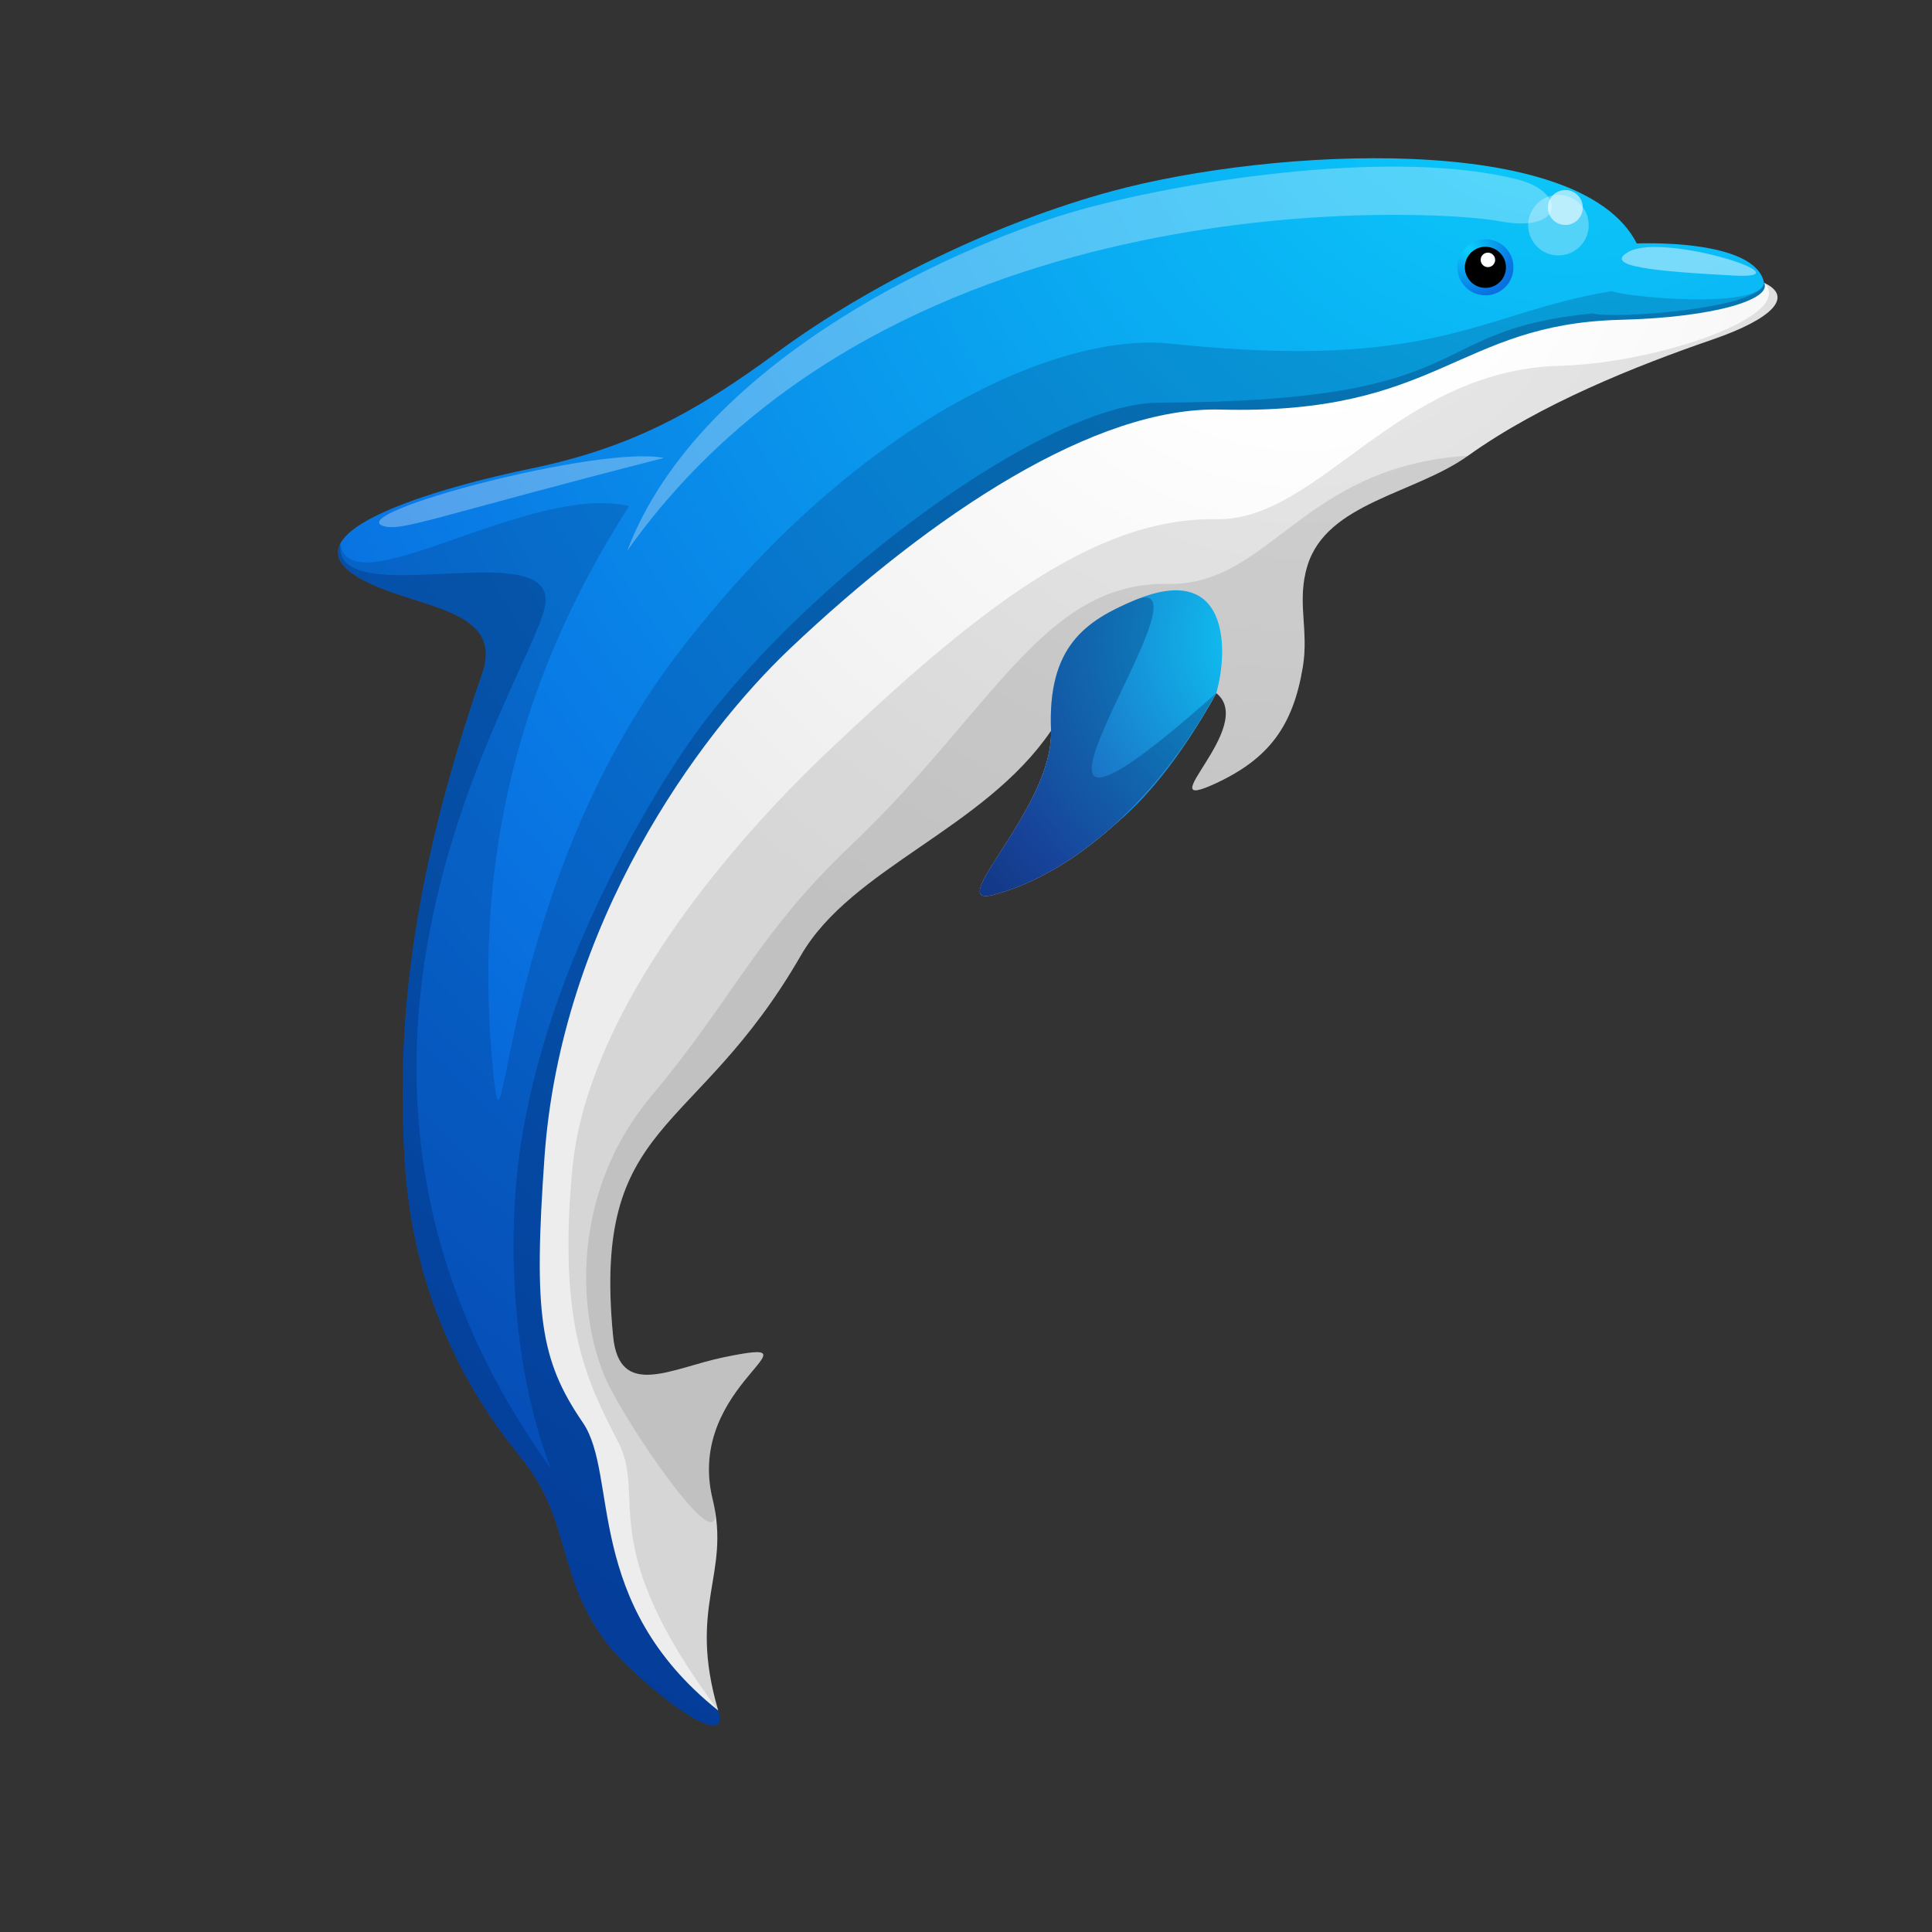 <?xml version="1.0" encoding="iso-8859-1"?>
<!-- Generator: Adobe Illustrator 17.0.0, SVG Export Plug-In . SVG Version: 6.00 Build 0)  -->
<!DOCTYPE svg PUBLIC "-//W3C//DTD SVG 1.1//EN" "http://www.w3.org/Graphics/SVG/1.1/DTD/svg11.dtd">
<svg version="1.1" id="&#x56FE;&#x5C42;_1" xmlns="http://www.w3.org/2000/svg" xmlns:xlink="http://www.w3.org/1999/xlink" x="0px"
	 y="0px" width="500px" height="500px" viewBox="0 0 500 500" style="enable-background:new 0 0 500 500;" xml:space="preserve">
<rect x="0" y="0" width="500" height="500" fill="#333333" stroke="none"/>
<g>
	<g>
		<g>
			<g>
				
					<radialGradient id="SVGID_1_" cx="323.222" cy="-37.316" r="218.17" gradientTransform="matrix(1.786 -1.573 1.573 1.786 -112.809 570.629)" gradientUnits="userSpaceOnUse">
					<stop  offset="0" style="stop-color:#0BD2FC"/>
					<stop  offset="0.638" style="stop-color:#0978E4"/>
					<stop  offset="1" style="stop-color:#074DC6"/>
				</radialGradient>
				<path style="fill:url(#SVGID_1_);" d="M423.597,63.012c-14.664-28.978-94.304-24.787-135.82-13.539
					c-29.557,8.005-62.289,23.793-86.698,41.748c-20.988,15.442-37.885,24.736-63.86,30.081
					c-20.219,4.162-71.817,17.429-39.182,30.714c13.944,5.681,32.088,6.91,26.749,22.317
					c-19.248,55.627-21.982,93.131-20.064,125.726c1.721,29.219,11.919,54.917,30.096,77.168
					c13.472,16.49,8.893,31.291,22.988,48.957c6.62,8.299,31.712,28.91,28.068,16.501c-12.729-25.966-0.001-36.022-4.805-55.678
					c-7.256-29.721,30.259-38.393,2.747-32.734c-13.48,2.772-26.86,9.981-28.461-6.503c-5.485-56.588,21.28-54.626,48.792-102.332
					c13.141-22.776,55.208-38.383,72.544-63.893c0.549,19.991-26.008,47.493-12.874,44.173
					c14.957-3.795,32.039-12.118,50.962-46.351c10.734,8.704-6.376,20.972-0.089,23.333c10.899-8.654,17.995-18.339,20.533-33.562
					c1.632-9.724,0.108-16.052,2.953-25.33c5.003-16.33,26.256-19.105,40.114-29.02c18.675-13.362,37.099-23.834,58.756-26.487
					c15.834-5.45,22.712-8.64,19.499-15.092C454.259,61.576,423.597,63.012,423.597,63.012z"/>
				<path style="opacity:0.2;fill:#00225E;" d="M302.806,88.931c-29.057-3.058-81.947,20.4-127.792,80.759
					c-46.05,60.645-44.277,138.392-47.319,108.24c-5.2-51.532,4.703-99.684,35.116-146.944c-25.821-6.07-72.232,26.465-74.723,9.731
					c-1.856,3.619,0.509,7.456,9.948,11.299c13.944,5.681,32.088,6.91,26.749,22.317c-19.248,55.627-21.982,93.131-20.064,125.726
					c1.721,29.219,11.919,54.917,30.096,77.168c13.472,16.49,8.893,31.291,22.988,48.957c6.62,8.299,31.712,28.91,28.068,16.501
					c-8.032-27.327,3.345-35.069-1.456-54.725c-7.259-29.72,30.443-42.364,2.931-36.705c-13.479,2.774-27.079,11.042-28.682-5.448
					c-5.482-56.586,21.068-50.806,48.581-98.513c13.134-22.781,47.424-32.674,64.763-58.184
					c0.547,19.99-28.125,45.818-14.991,42.494c14.959-3.791,38.839-18.005,57.762-52.238c10.734,8.704-18.234,31.792-0.089,23.333
					c13.71-6.386,19.924-14.797,22.464-30.022c1.628-9.722-1.65-16.993,1.197-26.271c5.004-16.331,27.723-18.551,41.582-28.467
					c18.676-13.364,43.401-23.235,63.218-30.057c15.836-5.449,21.037-11.165,13.395-14.675c-1.045,6.99-35.927,3.653-39.44,2.14
					C383.293,80.861,371.892,96.21,302.806,88.931z"/>
				<path style="opacity:0.3;fill:#00225E;" d="M299.971,104.202c-29.217,0.1-89.94,45.098-119.04,84.375
					c-10.608,14.321-39.782,60.905-46.478,109.944c-3.761,27.578-0.551,59.631,8.135,81.55
					c-75.222-104.35-5.738-203.085-1.583-223.05c4.057-19.5-54.971,2.157-52.916-16.304c-1.856,3.619,0.509,7.456,9.948,11.299
					c13.944,5.681,32.088,6.91,26.749,22.317c-19.248,55.627-21.982,93.131-20.064,125.726
					c1.721,29.219,11.919,54.917,30.096,77.168c13.472,16.49,8.893,31.291,22.988,48.957c6.62,8.299,31.712,28.91,28.068,16.501
					c-8.032-27.327,3.345-35.069-1.456-54.725c-7.259-29.72,30.443-42.364,2.931-36.705c-13.479,2.774-27.079,11.042-28.682-5.448
					c-5.482-56.586,21.068-50.806,48.581-98.513c13.134-22.781,47.424-32.674,64.763-58.184
					c0.547,19.99-28.125,45.818-14.991,42.494c14.959-3.791,38.839-18.005,57.762-52.238c10.734,8.704-18.234,31.792-0.089,23.333
					c13.71-6.386,19.924-14.797,22.464-30.022c1.628-9.722-1.65-16.993,1.197-26.271c5.004-16.331,27.723-18.551,41.582-28.467
					c18.676-13.364,43.401-23.235,63.218-30.057c15.836-5.449,21.037-11.165,13.395-14.675c-1.045,6.99-40.727,9.402-44.24,7.884
					C366.873,85.467,384.659,103.929,299.971,104.202z"/>
				<path style="opacity:0.3;fill:#FFFFFF;" d="M392.644,46.412c-31.056-7.824-83.097-0.244-111.993,7.579
					c-29.559,8.006-99.242,38.148-118.315,88.535C231.202,45.3,372.704,54.271,387.992,57.228
					C404.826,60.473,405.667,49.684,392.644,46.412z"/>
				<path style="opacity:0.3;fill:#FFFFFF;" d="M99.244,136.143c-10.723-3.226,56.102-21.046,72.55-17.621
					C112.091,133.786,104.063,137.595,99.244,136.143z"/>
				<path style="opacity:0.45;fill:#FFFFFF;" d="M421.671,65.082c9.278-4.893,47.118,7.308,26.937,6.228
					C428.423,70.226,414.34,68.937,421.671,65.082z"/>
				
					<radialGradient id="SVGID_2_" cx="286.682" cy="-39.729" r="93.352" gradientTransform="matrix(1.786 -1.573 1.573 1.786 -112.809 570.629)" gradientUnits="userSpaceOnUse">
					<stop  offset="0.243" style="stop-color:#FFFFFF"/>
					<stop  offset="1" style="stop-color:#EDEDED"/>
				</radialGradient>
				<path style="fill:url(#SVGID_2_);" d="M419.289,82.77c-42.43,1.092-46.861,24.712-103.386,23.226
					c-32.256-0.85-74.354,26.712-111.487,61.895c-23.648,22.409-59.253,71.133-63.51,131.675
					c-2.825,40.161-1.218,52.351,9.912,68.572c9.37,13.659-0.017,46.552,35.056,74.547c-8.032-27.327,3.345-35.069-1.456-54.725
					c-7.259-29.72,30.443-42.364,2.931-36.705c-13.479,2.774-27.079,11.042-28.682-5.448c-5.482-56.586,21.068-50.806,48.581-98.513
					c13.134-22.781,47.424-32.674,64.763-58.184c0.547,19.99-28.125,45.818-14.991,42.494c14.959-3.791,38.839-18.005,57.762-52.238
					c10.734,8.704-18.234,31.792-0.089,23.333c13.71-6.386,19.924-14.797,22.464-30.022c1.628-9.722-1.65-16.993,1.197-26.271
					c5.004-16.331,27.723-18.551,41.582-28.467c18.676-13.364,43.401-23.235,63.218-30.057
					c15.836-5.449,21.037-11.165,13.395-14.675C458.645,77.299,444.462,82.131,419.289,82.77z"/>
				<path style="opacity:0.1;" d="M403.787,94.661c-42.427,1.087-62.418,40.187-88.998,39.713
					c-32.26-0.579-63.434,24.959-100.57,60.145c-23.645,22.41-62.25,66.202-66.13,108.29c-3.691,40.091,3.793,54.663,11.874,70.298
					c7.605,14.712-6.502,26.197,25.913,69.579c-8.032-27.327,3.345-35.069-1.456-54.725c-7.259-29.72,30.443-42.364,2.931-36.705
					c-13.479,2.774-27.079,11.042-28.682-5.448c-5.482-56.586,21.068-50.806,48.581-98.513
					c13.134-22.781,47.424-32.674,64.763-58.184c0.547,19.99-28.125,45.818-14.991,42.494c14.959-3.791,38.839-18.005,57.762-52.238
					c10.734,8.704-18.234,31.792-0.089,23.333c13.71-6.386,19.924-14.797,22.464-30.022c1.628-9.722-1.65-16.993,1.197-26.271
					c5.004-16.331,27.723-18.551,41.582-28.467c18.676-13.364,43.401-23.235,63.218-30.057
					c15.836-5.449,21.037-11.165,13.395-14.675C465.084,81.611,428.959,94.017,403.787,94.661z"/>
				<path style="opacity:0.1;" d="M302.239,151.116c-32.265-0.579-45.186,32.77-82.321,67.954
					c-23.646,22.411-30.85,40.243-51.257,64.48c-22.234,26.41-18.916,59.881-10.834,75.509
					c7.605,14.717,31.391,48.557,26.591,28.901c-7.259-29.72,30.443-42.364,2.931-36.705c-13.479,2.774-27.079,11.042-28.682-5.448
					c-5.482-56.586,21.068-50.806,48.581-98.513c13.134-22.781,47.424-32.674,64.763-58.184
					c0.547,19.99-28.125,45.818-14.991,42.494c14.959-3.791,38.839-18.005,57.762-52.238c10.734,8.704-18.234,31.792-0.089,23.333
					c13.71-6.386,19.924-14.797,22.464-30.022c1.628-9.722-1.65-16.993,1.197-26.271c5.004-16.331,27.723-18.551,41.582-28.467
					C336.826,120.654,328.819,151.592,302.239,151.116z"/>
				
					<radialGradient id="SVGID_3_" cx="253.157" cy="-3.982" r="71.253" gradientTransform="matrix(1.786 -1.573 1.573 1.786 -112.809 570.629)" gradientUnits="userSpaceOnUse">
					<stop  offset="0" style="stop-color:#0BD2FC"/>
					<stop  offset="0.495" style="stop-color:#2151B3"/>
					<stop  offset="1" style="stop-color:#000A30"/>
				</radialGradient>
				<path style="fill:url(#SVGID_3_);" d="M293.504,155.398c-12.433,5.259-22.456,11.822-21.494,33.712
					c0.547,19.99-28.125,45.818-14.991,42.494c14.959-3.791,38.839-18.005,57.762-52.238
					C318.135,167.525,317.777,145.121,293.504,155.398z"/>
				<path style="opacity:0.3;fill:#00225E;" d="M293.504,155.398c-12.433,5.259-22.456,11.822-21.494,33.712
					c0.547,19.99-28.125,45.818-14.991,42.494c14.959-3.791,38.839-18.005,57.762-52.238
					C242.558,243.485,317.777,145.121,293.504,155.398z"/>
			</g>
			
				<radialGradient id="SVGID_4_" cx="295.944" cy="-22.719" r="13.114" gradientTransform="matrix(1.786 -1.573 1.573 1.786 -112.809 570.629)" gradientUnits="userSpaceOnUse">
				<stop  offset="0" style="stop-color:#0BD2FC"/>
				<stop  offset="0.362" style="stop-color:#0978E4"/>
				<stop  offset="0.681" style="stop-color:#074DC6"/>
				<stop  offset="1" style="stop-color:#0A2960"/>
			</radialGradient>
			<path style="fill:url(#SVGID_4_);" d="M389.872,64.387c2.647,3.01,2.361,7.594-0.651,10.242c-3.008,2.651-7.591,2.36-10.237-0.65
				c-2.651-3.007-2.359-7.593,0.646-10.24C382.637,61.088,387.223,61.38,389.872,64.387z"/>
			<path d="M388.421,65.668c1.939,2.206,1.727,5.57-0.477,7.511c-2.206,1.939-5.569,1.725-7.509-0.481
				c-1.948-2.205-1.732-5.567,0.474-7.507C383.115,63.246,386.474,63.458,388.421,65.668z"/>
			<path style="fill:#FFFFFF;" d="M386.473,66.022c0.689,0.777,0.607,1.959-0.167,2.644c-0.779,0.687-1.955,0.61-2.641-0.171
				c-0.687-0.776-0.616-1.958,0.163-2.646C384.603,65.169,385.792,65.244,386.473,66.022z"/>
		</g>
		<g>
			<path style="opacity:0.3;fill:#FFFFFF;" d="M409.976,62.417c-2.29,3.668-7.122,4.789-10.799,2.505
				c-3.672-2.292-4.793-7.124-2.503-10.792c2.286-3.675,7.125-4.798,10.791-2.51C411.136,53.912,412.262,58.742,409.976,62.417z"/>
			<path style="opacity:0.6;fill:#FFFFFF;" d="M408.943,56.092c-1.321,2.118-4.104,2.762-6.232,1.446
				c-2.116-1.325-2.757-4.112-1.437-6.22c1.32-2.125,4.101-2.775,6.22-1.454C409.61,51.19,410.258,53.965,408.943,56.092z"/>
		</g>
	</g>
</g>
</svg>
